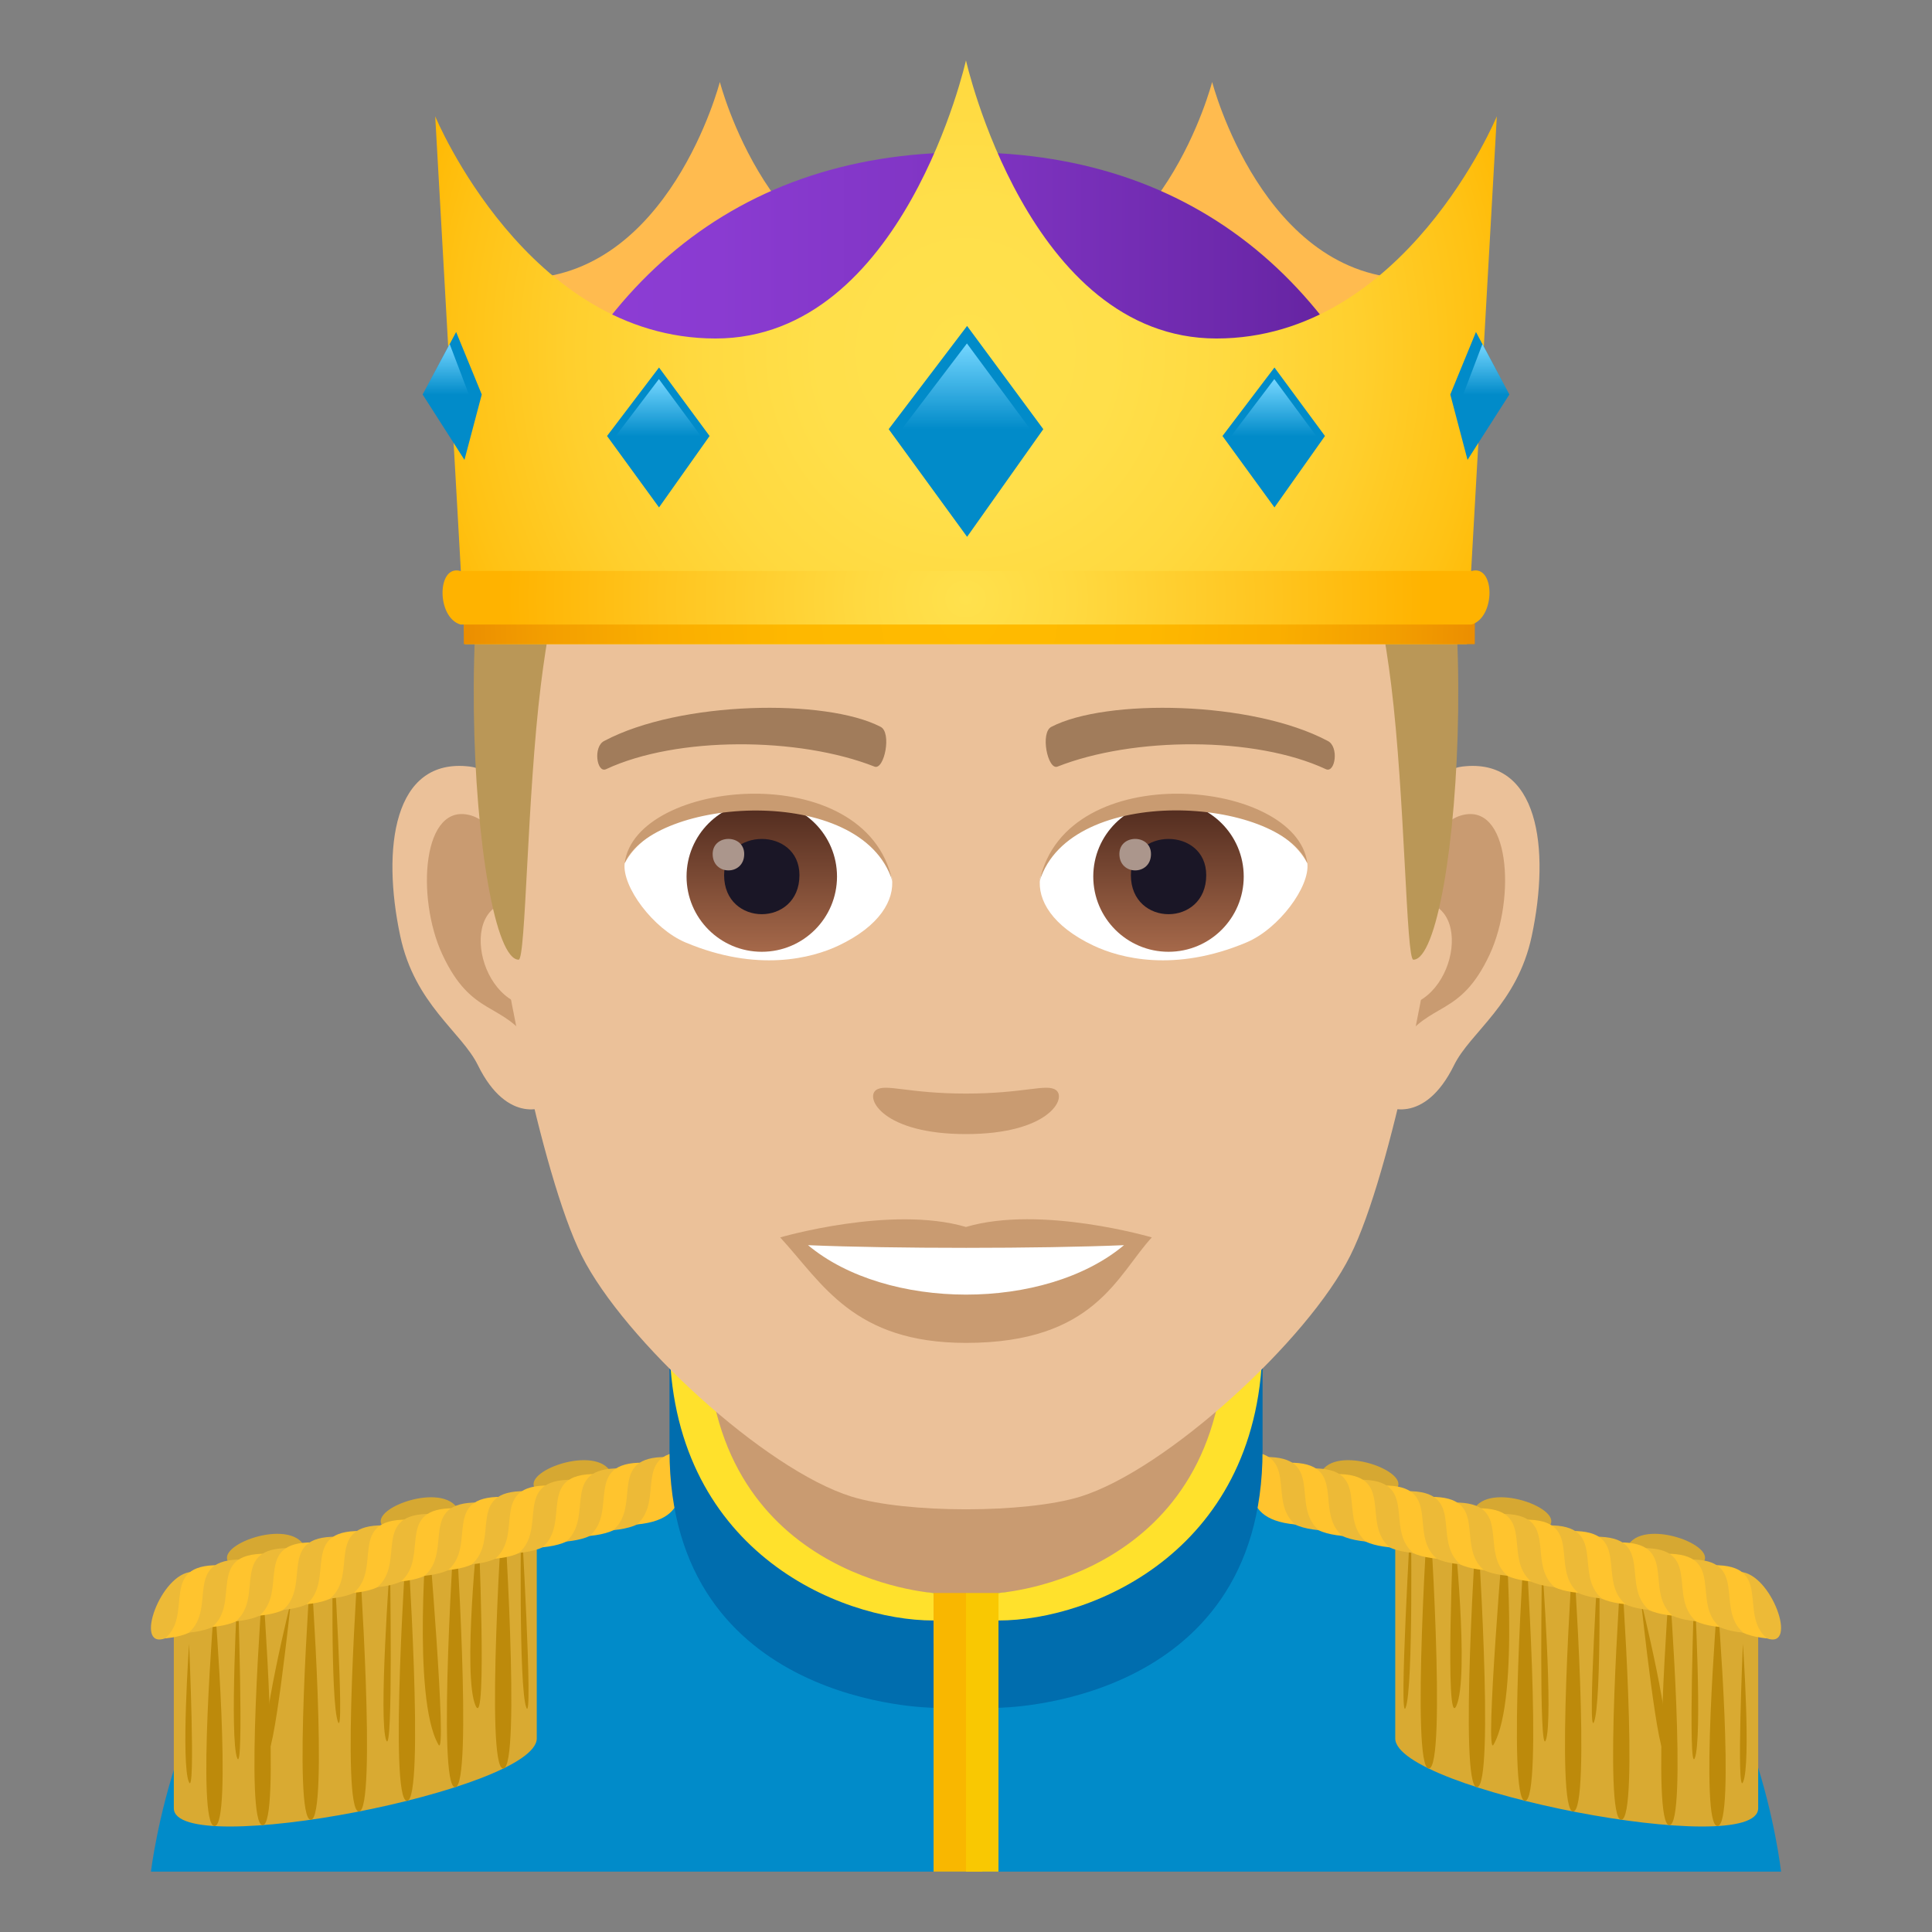 <?xml version="1.0" encoding="utf-8"?>
<!-- Generator: Adobe Illustrator 15.0.0, SVG Export Plug-In . SVG Version: 6.00 Build 0)  -->
<!DOCTYPE svg PUBLIC "-//W3C//DTD SVG 1.1//EN" "http://www.w3.org/Graphics/SVG/1.1/DTD/svg11.dtd">
<svg version="1.1" id="Layer_1" xmlns:x="http://ns.adobe.com/Extensibility/1.0/" xmlns:i="http://ns.adobe.com/AdobeIllustrator/10.0/" xmlns:graph="http://ns.adobe.com/Graphs/1.0/"
	 xmlns="http://www.w3.org/2000/svg" xmlns:xlink="http://www.w3.org/1999/xlink" xmlns:a="http://ns.adobe.com/AdobeSVGViewerExtensions/3.0/"
	 x="0px" y="0px" width="64px" height="64px" viewBox="0 0 64 64" enable-background="new 0 0 64 64" xml:space="preserve">
<rect x="0" y="0" width="64" height="64" fill="#808080" stroke="none"/>
<path fill="#018BC9" d="M9.789,52.766c2.699-1.365,13.906-4.961,13.906-4.961h16.699c0,0,11.197,3.592,13.881,4.957
	C58.18,54.742,59,62,59,62H5C5,62,5.871,54.74,9.789,52.766z"/>
<path fill="#D9AA32" d="M5.758,53.127l12.023-3.166c0,0,0,4.896,0,7.625c0,1.719-12.023,4.033-12.023,2.314
	C5.758,56.127,5.758,53.127,5.758,53.127z"/>
<path fill="#BD8A0B" d="M7.107,53.033c0,0,0.605,7.457,0,7.457C6.494,60.49,7.107,53.033,7.107,53.033z"/>
<path fill="#BD8A0B" d="M8.701,52.498c0,0,0.605,7.963,0,7.963C8.088,60.461,8.701,52.498,8.701,52.498z"/>
<path fill="#BD8A0B" d="M7.873,52.555c0,0,0.218,6.246-0.014,5.688C7.595,57.604,7.873,52.555,7.873,52.555z"/>
<path fill="#BD8A0B" d="M6.264,54.451c0,0,0.224,5.139-0.008,4.578C5.991,58.391,6.264,54.451,6.264,54.451z"/>
<path fill="#BD8A0B" d="M9.639,53.033c0,0-0.591,5.57-0.822,5.012C8.552,57.406,9.639,53.033,9.639,53.033z"/>
<path fill="#BD8A0B" d="M11.029,51.193c0,0,0.4,6.41,0.169,5.852C10.934,56.406,11.029,51.193,11.029,51.193z"/>
<path fill="#BD8A0B" d="M12.919,51.777c0,0,0.108,6.436-0.123,5.877C12.531,57.016,12.919,51.777,12.919,51.777z"/>
<path fill="#BD8A0B" d="M14.164,50.428c0,0,0.666,7.891,0.361,7.367C13.629,56.252,14.164,50.428,14.164,50.428z"/>
<path fill="#BD8A0B" d="M15.845,50.527c0,0,0.304,6.836-0.087,5.984C15.311,55.539,15.845,50.527,15.845,50.527z"/>
<path fill="#BD8A0B" d="M17.262,50.189c0,0,0.407,6.943,0.176,6.385C17.173,55.936,17.262,50.189,17.262,50.189z"/>
<path fill="#BD8A0B" d="M10.295,51.934c0,0,0.605,8.348,0,8.348C9.682,60.281,10.295,51.934,10.295,51.934z"/>
<path fill="#BD8A0B" d="M11.889,51.367c0,0,0.605,8.643,0,8.643C11.275,60.01,11.889,51.367,11.889,51.367z"/>
<path fill="#BD8A0B" d="M13.482,50.785c0,0,0.605,8.871,0,8.871C12.869,59.656,13.482,50.785,13.482,50.785z"/>
<path fill="#BD8A0B" d="M15.076,50.242c0,0,0.605,8.963,0,8.963C14.463,59.205,15.076,50.242,15.076,50.242z"/>
<path fill="#BD8A0B" d="M16.67,49.588c0,0,0.605,8.998,0,8.998C16.057,58.586,16.67,49.588,16.67,49.588z"/>
<path fill="#EDBA37" d="M5.47,54.273c-1.054,0.375-0.15-2.16,0.891-2.203C7.063,52.041,7.491,53.672,5.47,54.273z"/>
<path fill="#D6A832" d="M7.746,51.889c-0.986-0.527,1.5-1.563,2.23-0.82C10.47,51.57,9.549,52.982,7.746,51.889z"/>
<path fill="#D6A832" d="M12.839,50.678c-0.986-0.527,1.5-1.563,2.23-0.82C15.563,50.359,14.642,51.771,12.839,50.678z"/>
<path fill="#D6A832" d="M17.903,49.449c-0.986-0.527,1.5-1.563,2.23-0.82C20.627,49.129,19.706,50.543,17.903,49.449z"/>
<path fill="#FFC42E" d="M5.47,54.273c0.952-0.811-0.22-2.447,1.781-2.424C6.594,52.49,7.606,54.072,5.47,54.273z"/>
<path fill="#EDBA37" d="M6.251,54.084c0.952-0.809-0.22-2.447,1.781-2.424C7.375,52.301,8.388,53.885,6.251,54.084z"/>
<path fill="#FFC42E" d="M7.032,53.896c0.952-0.811-0.22-2.447,1.781-2.426C8.156,52.111,9.169,53.695,7.032,53.896z"/>
<path fill="#EDBA37" d="M7.813,53.707c0.952-0.811-0.22-2.447,1.781-2.424C8.938,51.924,9.95,53.508,7.813,53.707z"/>
<path fill="#FFC42E" d="M8.595,53.52c0.952-0.811-0.22-2.449,1.781-2.426C9.719,51.734,10.731,53.318,8.595,53.52z"/>
<path fill="#EDBA37" d="M9.376,53.33c0.952-0.811-0.22-2.447,1.781-2.424C10.5,51.547,11.513,53.131,9.376,53.33z"/>
<path fill="#FFC42E" d="M10.157,53.141c0.952-0.809-0.22-2.447,1.781-2.424C11.281,51.357,12.294,52.941,10.157,53.141z"/>
<path fill="#EDBA37" d="M10.938,52.953c0.952-0.811-0.22-2.447,1.781-2.424C12.063,51.168,13.075,52.752,10.938,52.953z"/>
<path fill="#FFC42E" d="M11.72,52.764c0.952-0.809-0.22-2.447,1.781-2.424C12.844,50.98,13.856,52.564,11.72,52.764z"/>
<path fill="#EDBA37" d="M12.501,52.576c0.952-0.811-0.22-2.447,1.781-2.426C13.625,50.791,14.638,52.375,12.501,52.576z"/>
<path fill="#FFC42E" d="M13.282,52.387c0.952-0.811-0.22-2.447,1.781-2.424C14.406,50.604,15.419,52.188,13.282,52.387z"/>
<path fill="#EDBA37" d="M14.063,52.199c0.952-0.811-0.22-2.449,1.781-2.426C15.188,50.414,16.2,51.998,14.063,52.199z"/>
<path fill="#FFC42E" d="M14.845,52.01c0.952-0.811-0.22-2.447,1.781-2.424C15.969,50.227,16.981,51.811,14.845,52.01z"/>
<path fill="#EDBA37" d="M15.626,51.82c0.952-0.809-0.22-2.447,1.781-2.424C16.75,50.037,17.763,51.621,15.626,51.82z"/>
<path fill="#FFC42E" d="M16.407,51.633c0.952-0.811-0.22-2.447,1.781-2.424C17.531,49.848,18.544,51.432,16.407,51.633z"/>
<path fill="#EDBA37" d="M17.188,51.443c0.952-0.809-0.22-2.447,1.781-2.424C18.313,49.66,19.325,51.244,17.188,51.443z"/>
<path fill="#FFC42E" d="M17.97,51.256c0.952-0.811-0.22-2.447,1.781-2.426C19.094,49.471,20.106,51.055,17.97,51.256z"/>
<path fill="#EDBA37" d="M18.751,51.066c0.952-0.811-0.22-2.447,1.781-2.424C19.875,49.283,20.888,50.867,18.751,51.066z"/>
<path fill="#FFC42E" d="M19.532,50.879c0.952-0.811-0.22-2.449,1.781-2.426C20.656,49.094,21.669,50.678,19.532,50.879z"/>
<path fill="#EDBA37" d="M20.313,50.689c0.952-0.811-0.22-2.447,1.781-2.424C21.438,48.906,22.45,50.49,20.313,50.689z"/>
<path fill="#FFC42E" d="M21.095,50.5c0.952-0.809-0.22-2.447,1.781-2.424C22.219,48.717,23.231,50.301,21.095,50.5z"/>
<path fill="#D9AA32" d="M58.242,53.127l-12.023-3.166c0,0,0,4.896,0,7.625c0,1.719,12.023,4.033,12.023,2.314
	C58.242,56.127,58.242,53.127,58.242,53.127z"/>
<path fill="#BD8A0B" d="M56.893,53.033c0,0-0.605,7.457,0,7.457C57.506,60.49,56.893,53.033,56.893,53.033z"/>
<path fill="#BD8A0B" d="M55.299,52.498c0,0-0.605,7.963,0,7.963C55.912,60.461,55.299,52.498,55.299,52.498z"/>
<path fill="#BD8A0B" d="M56.127,52.555c0,0-0.218,6.246,0.014,5.688C56.405,57.604,56.127,52.555,56.127,52.555z"/>
<path fill="#BD8A0B" d="M57.736,54.451c0,0-0.224,5.139,0.008,4.578C58.009,58.391,57.736,54.451,57.736,54.451z"/>
<path fill="#BD8A0B" d="M54.361,53.033c0,0,0.591,5.57,0.822,5.012C55.448,57.406,54.361,53.033,54.361,53.033z"/>
<path fill="#BD8A0B" d="M52.971,51.193c0,0-0.4,6.41-0.169,5.852C53.066,56.406,52.971,51.193,52.971,51.193z"/>
<path fill="#BD8A0B" d="M51.081,51.777c0,0-0.108,6.436,0.123,5.877C51.469,57.016,51.081,51.777,51.081,51.777z"/>
<path fill="#BD8A0B" d="M49.836,50.428c0,0-0.666,7.891-0.361,7.367C50.371,56.252,49.836,50.428,49.836,50.428z"/>
<path fill="#BD8A0B" d="M48.155,50.527c0,0-0.304,6.836,0.087,5.984C48.689,55.539,48.155,50.527,48.155,50.527z"/>
<path fill="#BD8A0B" d="M46.738,50.189c0,0-0.407,6.943-0.176,6.385C46.827,55.936,46.738,50.189,46.738,50.189z"/>
<path fill="#BD8A0B" d="M53.705,51.934c0,0-0.605,8.348,0,8.348C54.318,60.281,53.705,51.934,53.705,51.934z"/>
<path fill="#BD8A0B" d="M52.111,51.367c0,0-0.605,8.643,0,8.643C52.725,60.01,52.111,51.367,52.111,51.367z"/>
<path fill="#BD8A0B" d="M50.518,50.785c0,0-0.605,8.871,0,8.871C51.131,59.656,50.518,50.785,50.518,50.785z"/>
<path fill="#BD8A0B" d="M48.924,50.242c0,0-0.605,8.963,0,8.963C49.537,59.205,48.924,50.242,48.924,50.242z"/>
<path fill="#BD8A0B" d="M47.33,49.588c0,0-0.605,8.998,0,8.998C47.943,58.586,47.33,49.588,47.33,49.588z"/>
<path fill="#EDBA37" d="M58.53,54.273c1.054,0.375,0.15-2.16-0.891-2.203C56.938,52.041,56.509,53.672,58.53,54.273z"/>
<path fill="#D6A832" d="M56.254,51.889c0.986-0.527-1.5-1.563-2.23-0.82C53.53,51.57,54.451,52.982,56.254,51.889z"/>
<path fill="#D6A832" d="M51.161,50.678c0.986-0.527-1.5-1.563-2.23-0.82C48.438,50.359,49.358,51.771,51.161,50.678z"/>
<path fill="#D6A832" d="M46.097,49.449c0.986-0.527-1.5-1.563-2.23-0.82C43.373,49.129,44.294,50.543,46.097,49.449z"/>
<path fill="#FFC42E" d="M58.53,54.273c-0.952-0.811,0.22-2.447-1.781-2.424C57.406,52.49,56.394,54.072,58.53,54.273z"/>
<path fill="#EDBA37" d="M57.749,54.084c-0.952-0.809,0.22-2.447-1.781-2.424C56.625,52.301,55.612,53.885,57.749,54.084z"/>
<path fill="#FFC42E" d="M56.968,53.896c-0.952-0.811,0.22-2.447-1.781-2.426C55.844,52.111,54.831,53.695,56.968,53.896z"/>
<path fill="#EDBA37" d="M56.187,53.707c-0.952-0.811,0.22-2.447-1.781-2.424C55.063,51.924,54.05,53.508,56.187,53.707z"/>
<path fill="#FFC42E" d="M55.405,53.52c-0.952-0.811,0.22-2.449-1.781-2.426C54.281,51.734,53.269,53.318,55.405,53.52z"/>
<path fill="#EDBA37" d="M54.624,53.33c-0.952-0.811,0.22-2.447-1.781-2.424C53.5,51.547,52.487,53.131,54.624,53.33z"/>
<path fill="#FFC42E" d="M53.843,53.141c-0.952-0.809,0.22-2.447-1.781-2.424C52.719,51.357,51.706,52.941,53.843,53.141z"/>
<path fill="#EDBA37" d="M53.062,52.953c-0.952-0.811,0.22-2.447-1.781-2.424C51.938,51.168,50.925,52.752,53.062,52.953z"/>
<path fill="#FFC42E" d="M52.28,52.764c-0.952-0.809,0.22-2.447-1.781-2.424C51.156,50.98,50.144,52.564,52.28,52.764z"/>
<path fill="#EDBA37" d="M51.499,52.576c-0.952-0.811,0.22-2.447-1.781-2.426C50.375,50.791,49.362,52.375,51.499,52.576z"/>
<path fill="#FFC42E" d="M50.718,52.387c-0.952-0.811,0.22-2.447-1.781-2.424C49.594,50.604,48.581,52.188,50.718,52.387z"/>
<path fill="#EDBA37" d="M49.937,52.199c-0.952-0.811,0.22-2.449-1.781-2.426C48.813,50.414,47.8,51.998,49.937,52.199z"/>
<path fill="#FFC42E" d="M49.155,52.01c-0.952-0.811,0.22-2.447-1.781-2.424C48.031,50.227,47.019,51.811,49.155,52.01z"/>
<path fill="#EDBA37" d="M48.374,51.82c-0.952-0.809,0.22-2.447-1.781-2.424C47.25,50.037,46.237,51.621,48.374,51.82z"/>
<path fill="#FFC42E" d="M47.593,51.633c-0.952-0.811,0.22-2.447-1.781-2.424C46.469,49.848,45.456,51.432,47.593,51.633z"/>
<path fill="#EDBA37" d="M46.812,51.443c-0.952-0.809,0.22-2.447-1.781-2.424C45.688,49.66,44.675,51.244,46.812,51.443z"/>
<path fill="#FFC42E" d="M46.03,51.256c-0.952-0.811,0.22-2.447-1.781-2.426C44.906,49.471,43.894,51.055,46.03,51.256z"/>
<path fill="#EDBA37" d="M45.249,51.066c-0.952-0.811,0.22-2.447-1.781-2.424C44.125,49.283,43.112,50.867,45.249,51.066z"/>
<path fill="#FFC42E" d="M44.468,50.879c-0.952-0.811,0.22-2.449-1.781-2.426C43.344,49.094,42.331,50.678,44.468,50.879z"/>
<path fill="#EDBA37" d="M43.687,50.689c-0.952-0.811,0.22-2.447-1.781-2.424C42.563,48.906,41.55,50.49,43.687,50.689z"/>
<path fill="#FFC42E" d="M42.905,50.5c-0.952-0.809,0.22-2.447-1.781-2.424C41.781,48.717,40.769,50.301,42.905,50.5z"/>
<path fill="#C99B71" d="M23.188,51.289l7.738,3.143h2.146c0,0,8.068-1.154,8.068-9.326H23.188V51.289z"/>
<path fill="#006DAE" d="M22.178,48.035c0-0.883,0-2.549,0-3.654c0-0.279,1.242-0.26,1.242-0.26
	c-0.771,8.568,7.506,8.648,7.506,8.648v3.803C30.926,56.572,22.178,56.543,22.178,48.035z"/>
<path fill="#FFE12C" d="M22.178,44.381c0-0.279,1.242-0.26,1.242-0.26c0,8.174,7.506,8.648,7.506,8.648v0.912
	C27.781,53.682,22.178,51.326,22.178,44.381z"/>
<path fill="#006DAE" d="M41.824,48.035c0-0.883,0-2.549,0-3.654c0-0.279-1.242-0.26-1.242-0.26c0.746,8.471-7.51,8.648-7.51,8.648
	v3.803C33.072,56.572,41.824,56.543,41.824,48.035z"/>
<path fill="#FFE12C" d="M41.824,44.381c0-0.279-1.242-0.26-1.242-0.26c0,8.174-7.51,8.648-7.51,8.648v0.912
	C36.219,53.682,41.824,51.326,41.824,44.381z"/>
<polygon fill="#F9B700" points="32,52.77 30.926,52.77 30.926,62 32.539,62 "/>
<rect x="32" y="52.77" fill="#F9C802" width="1.076" height="9.23"/>
<path id="Path_1413_" fill="#EBC199" d="M48.44,25.393c-2.545,0.307-4.383,8.814-2.781,11.061c0.225,0.313,1.535,0.814,2.508-1.168
	c0.539-1.098,2.092-2.014,2.574-4.277C51.358,28.107,50.974,25.086,48.44,25.393z"/>
<path id="Path_1412_" fill="#EBC199" d="M15.56,25.393c2.545,0.307,4.383,8.814,2.781,11.061c-0.225,0.313-1.535,0.814-2.51-1.168
	c-0.537-1.098-2.092-2.014-2.572-4.277C12.64,28.107,13.026,25.086,15.56,25.393z"/>
<path id="Path_1411_" fill="#C99B71" d="M48.372,27.021c-0.664,0.209-1.389,1.221-1.781,2.898c2.32-0.498,1.74,3.361-0.277,3.434
	c0.02,0.389,0.045,0.787,0.094,1.207c0.971-1.408,1.959-0.844,2.938-2.939C50.226,29.732,50.017,26.508,48.372,27.021z"/>
<path id="Path_1410_" fill="#C99B71" d="M17.409,29.916c-0.395-1.676-1.117-2.686-1.781-2.895c-1.643-0.514-1.855,2.711-0.973,4.6
	c0.979,2.096,1.967,1.531,2.939,2.939c0.047-0.42,0.074-0.82,0.09-1.209C15.688,33.258,15.116,29.445,17.409,29.916z"/>
<path id="Path_1409_" fill="#EBC199" d="M31.999,9.033c-11.027,0-16.34,8.328-15.676,19.908c0.133,2.33,1.582,9.93,2.947,12.656
	c1.398,2.789,6.074,7.09,8.938,7.98c1.811,0.561,5.773,0.561,7.582,0c2.865-0.891,7.543-5.191,8.939-7.98
	c1.369-2.727,2.814-10.324,2.945-12.656C48.343,17.361,43.03,9.033,31.999,9.033z"/>
<path id="Path_1408_" fill="#A17C5B" d="M43.981,24.543c-2.521-1.336-7.348-1.4-9.146-0.469c-0.387,0.178-0.131,1.441,0.193,1.322
	c2.504-0.99,6.547-1.012,8.893,0.084C44.233,25.623,44.364,24.729,43.981,24.543z"/>
<path id="Path_1407_" fill="#A17C5B" d="M20.019,24.543c2.521-1.336,7.346-1.4,9.146-0.469c0.385,0.178,0.131,1.441-0.193,1.322
	c-2.51-0.99-6.547-1.012-8.895,0.084C19.767,25.623,19.638,24.729,20.019,24.543z"/>
<path id="Path_1406_" fill="#C99B71" d="M34.976,36.107c-0.314-0.219-1.053,0.119-2.977,0.119c-1.92,0-2.66-0.338-2.975-0.119
	c-0.377,0.266,0.223,1.461,2.975,1.461C34.753,37.568,35.354,36.373,34.976,36.107z"/>
<path id="Path_1405_" fill="#C99B71" d="M31.999,40.645c-2.479-0.729-6.154,0.346-6.154,0.346c1.398,1.521,2.424,3.494,6.154,3.494
	c4.275,0,5.002-2.24,6.156-3.494C38.155,40.99,34.479,39.91,31.999,40.645z"/>
<path id="Path_1404_" fill="#FFFFFF" d="M26.767,41.248c2.602,2.176,7.852,2.191,10.467,0
	C34.462,41.365,29.558,41.367,26.767,41.248z"/>
<path id="Path_1403_" fill="#FFFFFF" d="M29.546,29.084c0.094,0.73-0.402,1.594-1.773,2.242c-0.871,0.412-2.686,0.896-5.066-0.107
	c-1.066-0.449-2.107-1.848-2.014-2.623C21.983,26.166,28.337,25.811,29.546,29.084z"/>
<linearGradient id="Oval_1_" gradientUnits="userSpaceOnUse" x1="-424.582" y1="477.466" x2="-424.582" y2="478.225" gradientTransform="matrix(6.57 0 0 -6.57 2814.78 3168.528)">
	<stop  offset="0" style="stop-color:#A6694A"/>
	<stop  offset="1" style="stop-color:#4F2A1E"/>
	<a:midPointStop  offset="0" style="stop-color:#A6694A"/>
	<a:midPointStop  offset="0.5" style="stop-color:#A6694A"/>
	<a:midPointStop  offset="1" style="stop-color:#4F2A1E"/>
</linearGradient>
<circle id="Oval_216_" fill="url(#Oval_1_)" cx="25.235" cy="29.037" r="2.492"/>
<path id="Path_1402_" fill="#1A1626" d="M23.987,28.99c0,1.725,2.496,1.725,2.496,0C26.483,27.391,23.987,27.391,23.987,28.99z"/>
<path id="Path_1401_" fill="#AB968C" d="M23.608,28.291c0,0.723,1.045,0.723,1.045,0C24.653,27.623,23.608,27.623,23.608,28.291z"/>
<path id="Path_1400_" fill="#C99B71" d="M29.558,29.18c-1.014-3.25-7.926-2.77-8.865-0.584C21.04,25.797,28.694,25.057,29.558,29.18
	z"/>
<path id="Path_1399_" fill="#FFFFFF" d="M34.454,29.084c-0.094,0.73,0.4,1.594,1.773,2.242c0.871,0.412,2.684,0.896,5.064-0.107
	c1.07-0.449,2.109-1.848,2.016-2.623C42.017,26.166,35.661,25.811,34.454,29.084z"/>
<linearGradient id="Oval_2_" gradientUnits="userSpaceOnUse" x1="-425.23" y1="477.466" x2="-425.23" y2="478.225" gradientTransform="matrix(6.57 0 0 -6.57 2832.511 3168.528)">
	<stop  offset="0" style="stop-color:#A6694A"/>
	<stop  offset="1" style="stop-color:#4F2A1E"/>
	<a:midPointStop  offset="0" style="stop-color:#A6694A"/>
	<a:midPointStop  offset="0.5" style="stop-color:#A6694A"/>
	<a:midPointStop  offset="1" style="stop-color:#4F2A1E"/>
</linearGradient>
<circle id="Oval_215_" fill="url(#Oval_2_)" cx="38.708" cy="29.037" r="2.492"/>
<path id="Path_1398_" fill="#1A1626" d="M37.462,28.99c0,1.725,2.496,1.725,2.496,0C39.958,27.391,37.462,27.391,37.462,28.99z"/>
<path id="Path_1397_" fill="#AB968C" d="M37.081,28.291c0,0.723,1.047,0.723,1.047,0C38.128,27.623,37.081,27.623,37.081,28.291z"/>
<path id="Path_1396_" fill="#C99B71" d="M34.442,29.18c1.012-3.248,7.92-2.783,8.865-0.584
	C42.956,25.797,35.306,25.057,34.442,29.18z"/>
<path fill="#E3BE86" d="M46.085,11.793C43.671,8.531,39.253,6,31.999,6c-7.252,0-11.668,2.531-14.082,5.793
	C14.499,16.408,49.501,16.408,46.085,11.793z"/>
<linearGradient id="SVGID_1_" gradientUnits="userSpaceOnUse" x1="32.001" y1="31.791" x2="32.001" y2="10.412">
	<stop  offset="0.5" style="stop-color:#BA9757"/>
	<stop  offset="0.647" style="stop-color:#C29E60"/>
	<stop  offset="0.887" style="stop-color:#D7B378"/>
	<stop  offset="1" style="stop-color:#E3BE86"/>
	<a:midPointStop  offset="0.5" style="stop-color:#BA9757"/>
	<a:midPointStop  offset="0.6" style="stop-color:#BA9757"/>
	<a:midPointStop  offset="1" style="stop-color:#E3BE86"/>
</linearGradient>
<path fill="url(#SVGID_1_)" d="M46.085,11.793c-2.414-3.262-6.832,0.275-14.086,0.275c-7.252,0-11.668-3.537-14.082-0.275
	c-3.418,4.615-2.258,19.998-0.736,19.998c0.24,0,0.275-5.381,0.736-9.104c0.373-3.029,1.094-5.969,1.924-6.449
	c2.531-1.467,7.412,0.631,12.158,0.631s9.629-2.098,12.162-0.631c0.828,0.48,1.547,3.42,1.924,6.449
	c0.459,3.723,0.494,9.104,0.734,9.104C48.341,31.791,49.501,16.408,46.085,11.793z"/>
<path fill="#FFBB4F" d="M40.154,2.715c0-0.002-1.679,6.516-6.625,6.516c4.772,3.666,8.479,3.666,13.25,0
	C41.834,9.23,40.154,2.713,40.154,2.715z"/>
<path fill="#FFBB4F" d="M23.846,2.715c0-0.002-1.678,6.516-6.625,6.516c4.771,3.666,8.479,3.666,13.252,0
	C25.526,9.23,23.846,2.713,23.846,2.715z"/>
<linearGradient id="SVGID_2_" gradientUnits="userSpaceOnUse" x1="16.738" y1="11.339" x2="47.264" y2="11.339">
	<stop  offset="0" style="stop-color:#8E3ED6"/>
	<stop  offset="0.229" style="stop-color:#8A3BD1"/>
	<stop  offset="0.506" style="stop-color:#7F34C2"/>
	<stop  offset="0.807" style="stop-color:#6C28AA"/>
	<stop  offset="1" style="stop-color:#5D1E96"/>
	<a:midPointStop  offset="0" style="stop-color:#8E3ED6"/>
	<a:midPointStop  offset="0.667" style="stop-color:#8E3ED6"/>
	<a:midPointStop  offset="1" style="stop-color:#5D1E96"/>
</linearGradient>
<path fill="url(#SVGID_2_)" d="M47.264,17.631C45.118,9.936,40.007,5.047,31.999,5.047c-8.002,0-13.117,4.889-15.261,12.584H47.264z
	"/>
<radialGradient id="SVGID_3_" cx="-36.107" cy="146.93" r="21.264" gradientTransform="matrix(0.913 0 0 0.947 64.953 -127.48)" gradientUnits="userSpaceOnUse">
	<stop  offset="0" style="stop-color:#FFE14D"/>
	<stop  offset="0.25" style="stop-color:#FFDF4A"/>
	<stop  offset="0.469" style="stop-color:#FFD93F"/>
	<stop  offset="0.677" style="stop-color:#FFCF2D"/>
	<stop  offset="0.876" style="stop-color:#FFC214"/>
	<stop  offset="1" style="stop-color:#FFB700"/>
	<a:midPointStop  offset="0" style="stop-color:#FFE14D"/>
	<a:midPointStop  offset="0.733" style="stop-color:#FFE14D"/>
	<a:midPointStop  offset="1" style="stop-color:#FFB700"/>
</radialGradient>
<path fill="url(#SVGID_3_)" d="M49.584,3.854c0,0-3.049,7.359-9.288,7.359C34.061,11.213,31.999,2,31.999,2l0,0
	c0,0-2.06,9.213-8.297,9.213c-6.239,0-9.285-7.359-9.285-7.359l0,0l0.986,17.484h33.193L49.584,3.854L49.584,3.854z"/>
<polygon fill="#018BC9" points="32.036,10.797 29.439,14.217 32.036,17.783 34.561,14.217 "/>
<linearGradient id="SVGID_4_" gradientUnits="userSpaceOnUse" x1="32.001" y1="14.229" x2="32.001" y2="11.377">
	<stop  offset="0" style="stop-color:#75D6FF;stop-opacity:0"/>
	<stop  offset="1" style="stop-color:#75D6FF"/>
	<a:midPointStop  offset="0" style="stop-color:#75D6FF;stop-opacity:0"/>
	<a:midPointStop  offset="0.5" style="stop-color:#75D6FF;stop-opacity:0"/>
	<a:midPointStop  offset="1" style="stop-color:#75D6FF"/>
</linearGradient>
<polygon fill="url(#SVGID_4_)" points="32.031,11.377 29.863,14.229 34.137,14.229 "/>
<polygon fill="#018BC9" points="21.831,12.174 20.109,14.443 21.831,16.809 23.506,14.443 "/>
<linearGradient id="SVGID_5_" gradientUnits="userSpaceOnUse" x1="21.806" y1="14.451" x2="21.806" y2="12.559">
	<stop  offset="0" style="stop-color:#75D6FF;stop-opacity:0"/>
	<stop  offset="1" style="stop-color:#75D6FF"/>
	<a:midPointStop  offset="0" style="stop-color:#75D6FF;stop-opacity:0"/>
	<a:midPointStop  offset="0.5" style="stop-color:#75D6FF;stop-opacity:0"/>
	<a:midPointStop  offset="1" style="stop-color:#75D6FF"/>
</linearGradient>
<polygon fill="url(#SVGID_5_)" points="21.827,12.559 20.39,14.451 23.223,14.451 "/>
<polygon fill="#018BC9" points="42.218,12.174 40.496,14.443 42.218,16.809 43.891,14.443 "/>
<linearGradient id="SVGID_6_" gradientUnits="userSpaceOnUse" x1="42.195" y1="14.451" x2="42.195" y2="12.559">
	<stop  offset="0" style="stop-color:#75D6FF;stop-opacity:0"/>
	<stop  offset="1" style="stop-color:#75D6FF"/>
	<a:midPointStop  offset="0" style="stop-color:#75D6FF;stop-opacity:0"/>
	<a:midPointStop  offset="0.5" style="stop-color:#75D6FF;stop-opacity:0"/>
	<a:midPointStop  offset="1" style="stop-color:#75D6FF"/>
</linearGradient>
<polygon fill="url(#SVGID_6_)" points="42.213,12.559 40.779,14.451 43.61,14.451 "/>
<polygon fill="#018BC9" points="48.893,10.998 48.043,13.068 48.614,15.234 50,13.068 "/>
<linearGradient id="SVGID_7_" gradientUnits="userSpaceOnUse" x1="49.233" y1="13.078" x2="49.233" y2="11.396">
	<stop  offset="0" style="stop-color:#75D6FF;stop-opacity:0"/>
	<stop  offset="1" style="stop-color:#75D6FF"/>
	<a:midPointStop  offset="0" style="stop-color:#75D6FF;stop-opacity:0"/>
	<a:midPointStop  offset="0.5" style="stop-color:#75D6FF;stop-opacity:0"/>
	<a:midPointStop  offset="1" style="stop-color:#75D6FF"/>
</linearGradient>
<polygon fill="url(#SVGID_7_)" points="49.107,11.396 48.467,13.078 50,13.068 "/>
<polygon fill="#018BC9" points="15.11,10.998 15.959,13.068 15.386,15.234 14,13.068 "/>
<linearGradient id="SVGID_8_" gradientUnits="userSpaceOnUse" x1="394.588" y1="13.078" x2="394.588" y2="11.396" gradientTransform="matrix(-1 0 0 1 409.356 0)">
	<stop  offset="0" style="stop-color:#75D6FF;stop-opacity:0"/>
	<stop  offset="1" style="stop-color:#75D6FF"/>
	<a:midPointStop  offset="0" style="stop-color:#75D6FF;stop-opacity:0"/>
	<a:midPointStop  offset="0.5" style="stop-color:#75D6FF;stop-opacity:0"/>
	<a:midPointStop  offset="1" style="stop-color:#75D6FF"/>
</linearGradient>
<polygon fill="url(#SVGID_8_)" points="14.896,11.396 15.536,13.078 14,13.068 "/>
<radialGradient id="SVGID_9_" cx="32.108" cy="20.45" r="16.968" gradientUnits="userSpaceOnUse">
	<stop  offset="0" style="stop-color:#FFBB00"/>
	<stop  offset="0.345" style="stop-color:#FEB800"/>
	<stop  offset="0.602" style="stop-color:#FAAE00"/>
	<stop  offset="0.83" style="stop-color:#F39E00"/>
	<stop  offset="1" style="stop-color:#EB8D00"/>
	<a:midPointStop  offset="0" style="stop-color:#FFBB00"/>
	<a:midPointStop  offset="0.764" style="stop-color:#FFBB00"/>
	<a:midPointStop  offset="1" style="stop-color:#EB8D00"/>
</radialGradient>
<polygon fill="url(#SVGID_9_)" points="48.854,21.338 15.365,21.338 15.356,19.563 48.86,19.563 "/>
<radialGradient id="SVGID_10_" cx="-36.107" cy="156.722" r="19.213" gradientTransform="matrix(0.913 0 0 0.83 64.953 -110.24)" gradientUnits="userSpaceOnUse">
	<stop  offset="0" style="stop-color:#FFE14D"/>
	<stop  offset="0.203" style="stop-color:#FFD940"/>
	<stop  offset="0.575" style="stop-color:#FFC51F"/>
	<stop  offset="0.867" style="stop-color:#FFB300"/>
	<a:midPointStop  offset="0" style="stop-color:#FFE14D"/>
	<a:midPointStop  offset="0.571" style="stop-color:#FFE14D"/>
	<a:midPointStop  offset="0.867" style="stop-color:#FFB300"/>
</radialGradient>
<path fill="url(#SVGID_10_)" d="M48.745,20.689c-11.195,0-22.759,0-33.488,0c-0.805-0.234-0.785-1.994-0.009-1.775
	c10.738,0,22.377,0,33.504,0C49.53,18.695,49.548,20.453,48.745,20.689z"/>
</svg>

